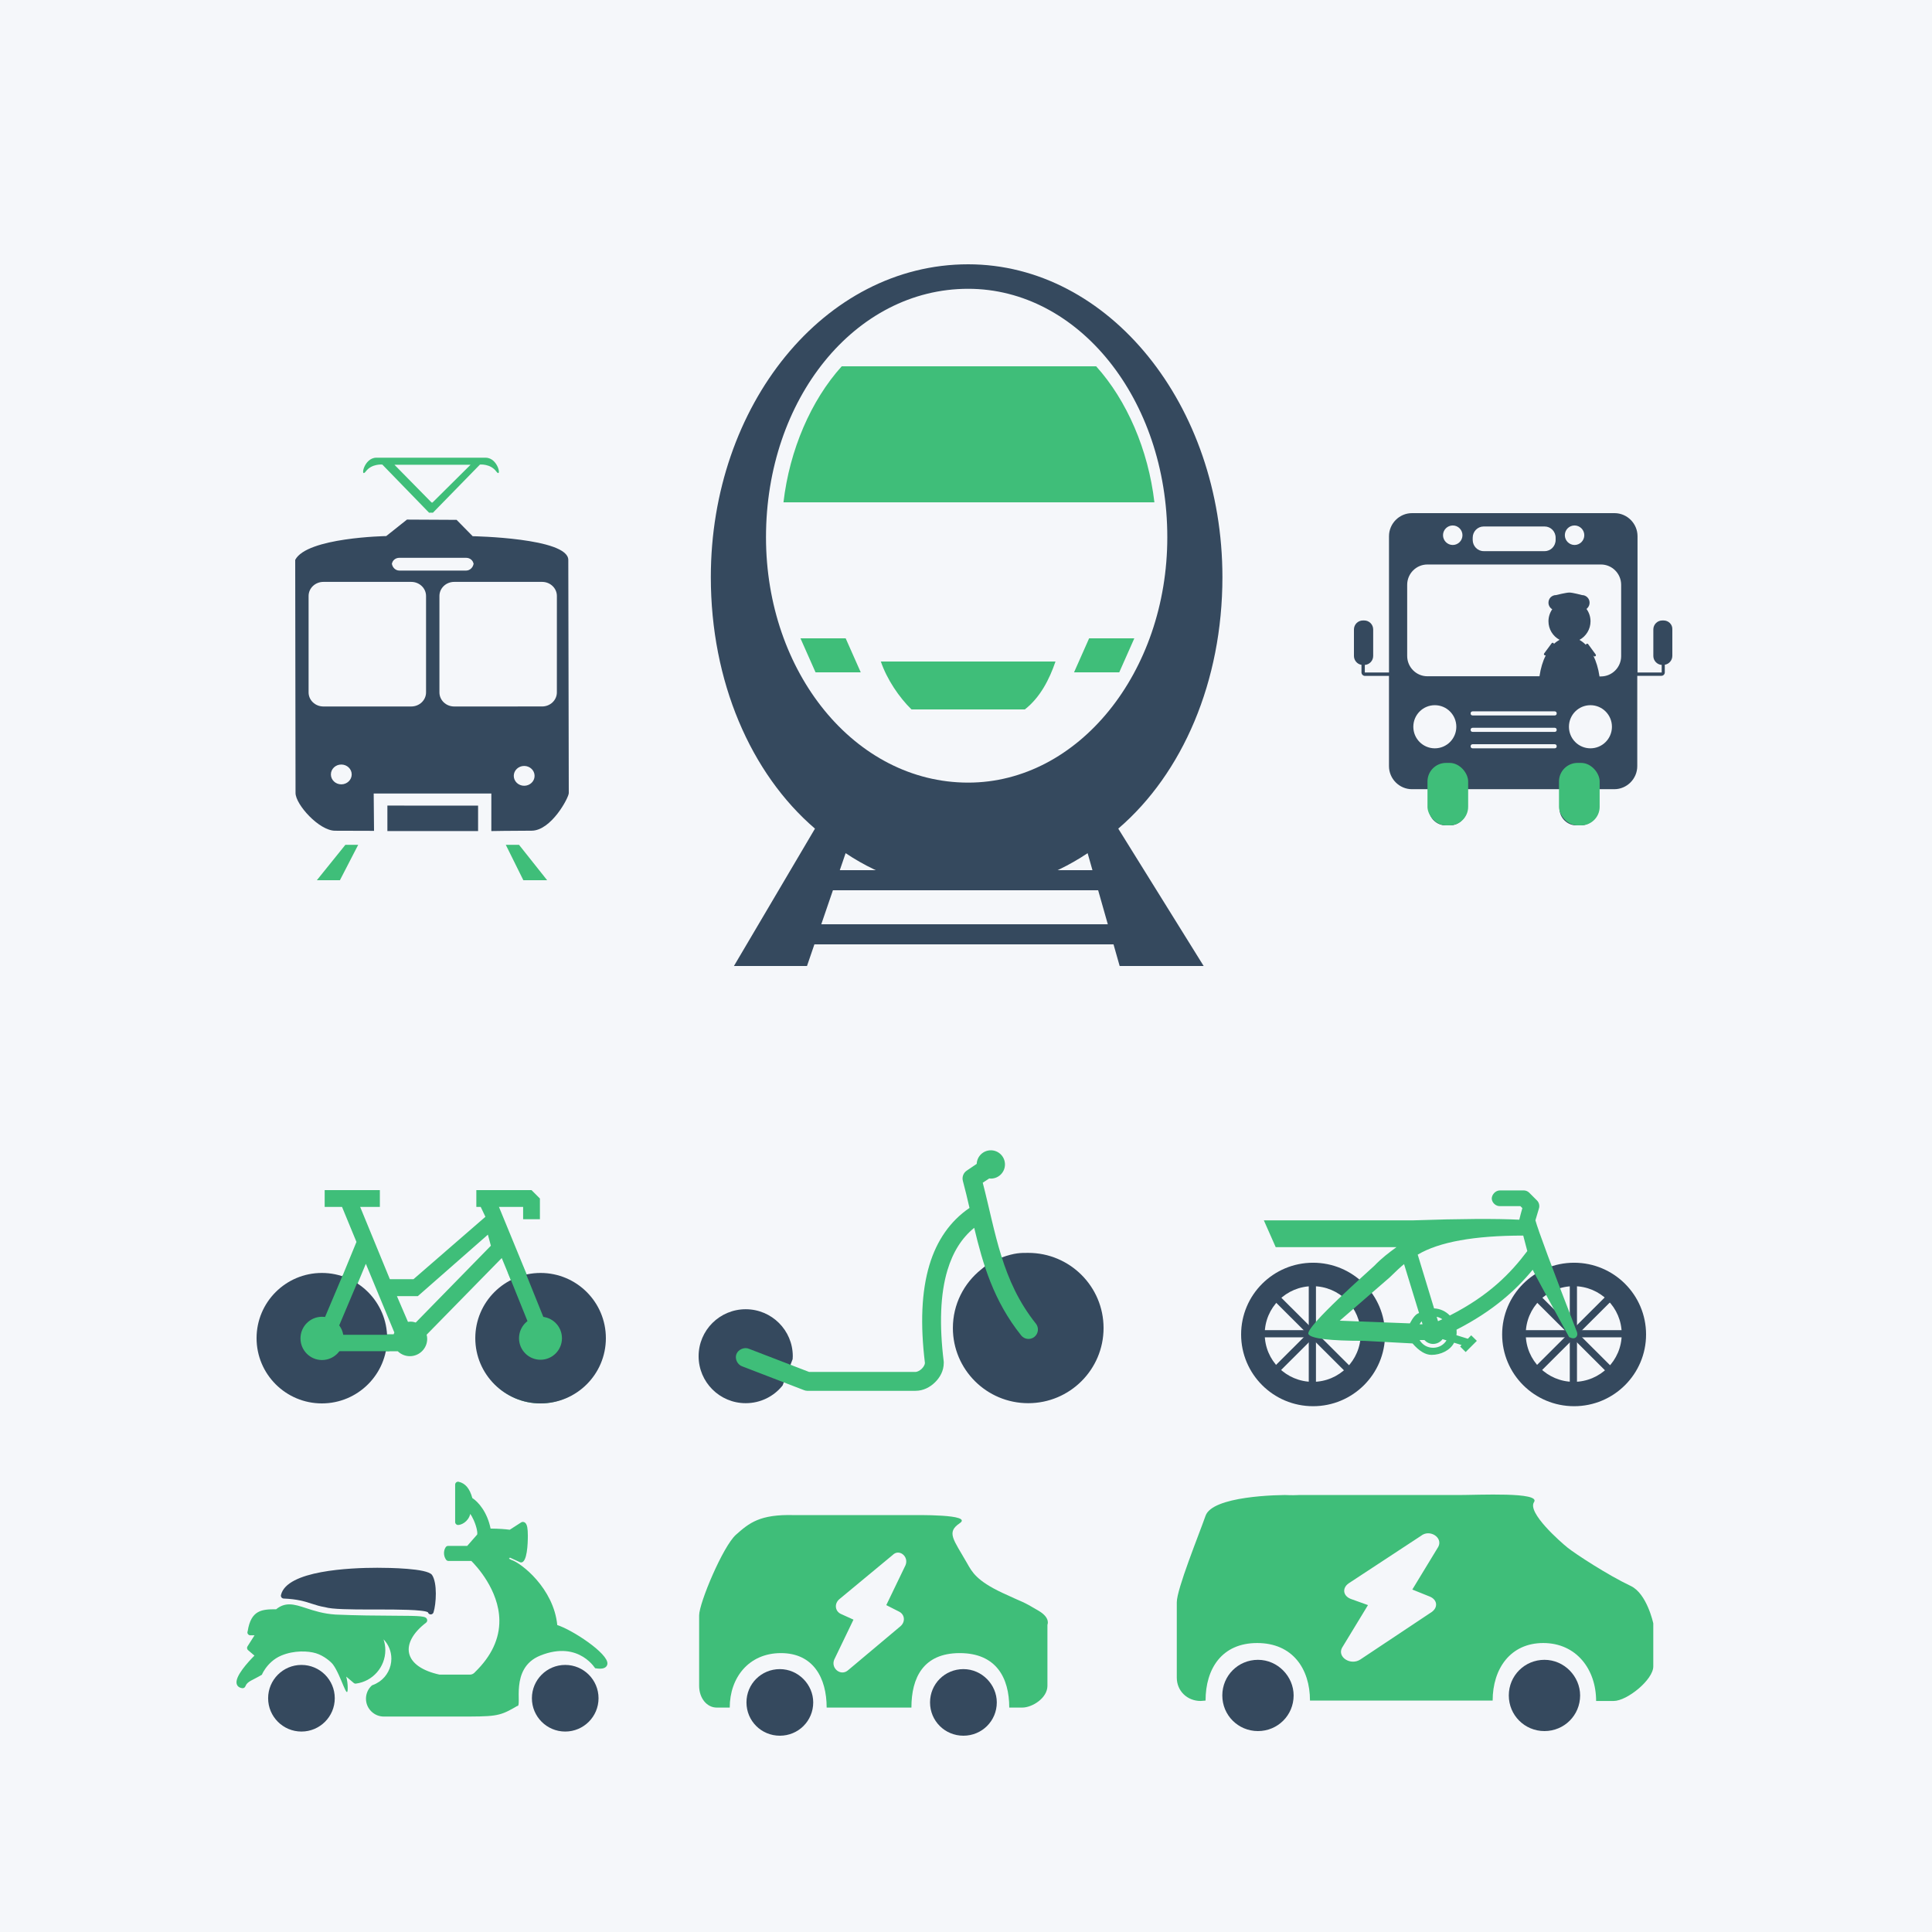 <?xml version="1.0" encoding="UTF-8"?>
<svg width="1250px" height="1250px" viewBox="0 0 1250 1250" version="1.1" xmlns="http://www.w3.org/2000/svg" xmlns:xlink="http://www.w3.org/1999/xlink">
    <!-- Generator: Sketch 55.2 (78181) - https://sketchapp.com -->
    <title>intercity</title>
    <desc>Created with Sketch.</desc>
    <g id="Layout_Template" stroke="none" stroke-width="1" fill="none" fill-rule="evenodd">
        <g id="intercity">
            <g>
                <rect id="Rectangle" fill="#F5F7FA" x="0" y="0" width="1250" height="1250"></rect>
                <g id="tram" transform="translate(191, 296)">
                    <g>
                        <path d="M59.641,241.702 L118.321,241.702 L118.321,225.225 L59.641,225.214 L59.641,241.702 Z M114.823,50.926 L104.42,40.343 L72.299,40.176 L58.894,50.837 C58.894,50.837 7.485,51.705 0,66.25 C0,66.25 0.21,209.663 0.21,217.064 C0.21,224.466 15.424,241.48 25.816,241.48 C40.867,241.48 51.002,241.558 51.002,241.558 L50.78,217.409 L126.897,217.409 L126.886,241.702 C126.886,241.702 140.22,241.458 152.924,241.458 C165.627,241.458 177,220.08 177,217.097 C176.988,206.291 176.685,66.263 176.685,66.263 C176.683,51.983 114.823,50.926 114.823,50.926 Z M62.527,68.258 C62.527,68.442 62.562,68.625 62.586,68.798 C62.88,66.616 64.876,64.908 67.331,64.908 L110.62,64.908 C113.074,64.908 115.083,66.616 115.376,68.798 C115.4,68.615 115.435,68.442 115.435,68.258 L115.435,69.339 C115.435,69.155 115.4,68.982 115.376,68.809 C115.082,71.057 113.074,73.153 110.62,73.153 L67.331,73.153 C64.864,73.153 62.868,71.057 62.586,68.809 C62.562,68.982 62.527,69.155 62.527,69.339 L62.527,68.258 Z M29.821,211.473 C26.1,211.473 23.087,208.603 23.087,205.056 C23.087,201.509 26.1,198.649 29.821,198.649 C33.529,198.649 36.554,201.508 36.554,205.056 C36.554,208.592 33.529,211.473 29.821,211.473 Z M84.652,151.975 C84.652,157.024 80.369,161.092 75.068,161.092 L18.242,161.092 C12.941,161.092 8.658,157.013 8.658,151.975 L8.658,89.609 C8.658,84.56 12.941,80.481 18.242,80.481 L75.068,80.481 C80.369,80.481 84.652,84.571 84.652,89.609 L84.652,151.975 Z M148.141,212.389 C144.421,212.389 141.408,209.519 141.408,205.983 C141.408,202.436 144.432,199.565 148.141,199.565 C151.862,199.565 154.875,202.424 154.875,205.983 C154.887,209.519 151.862,212.389 148.141,212.389 Z M169.292,151.964 C169.292,157.013 165.013,161.081 159.742,161.081 L102.86,161.092 C97.578,161.092 93.31,157.013 93.31,151.975 L93.31,89.609 C93.31,84.56 97.578,80.481 102.86,80.481 L159.754,80.481 C165.036,80.481 169.304,84.571 169.304,89.609 L169.292,151.964 Z" id="Fill-48" fill="#35495E"></path>
                        <path d="M45.713,8.966 L45.713,8.967 C41.915,14.024 44.193,0.125 52.525,0.125 L123.198,0.136 C131.529,0.136 133.808,14.035 130.022,8.966 C126.236,3.898 119.529,4.568 119.529,4.568 L89.1,35.726 L87.849,35.681 L86.611,35.726 L56.358,4.568 C56.358,4.568 49.499,3.898 45.713,8.966 Z M88.525,4.689 L64.208,4.7 L88.07,28.969 L88.07,28.825 L88.525,29.336 L88.992,28.825 L88.992,28.969 L113.45,4.7 L88.525,4.689 Z" id="Combined-Shape" fill="#3FBE79"></path>
                        <polygon id="Path" fill="#3FBE79" points="14.007 273.489 28.928 273.489 40.748 250.603 32.45 250.603"></polygon>
                        <polygon id="Path" fill="#3FBE79" points="136.252 250.603 147.6 273.489 162.993 273.489 144.813 250.603"></polygon>
                    </g>
                </g>
                <g id="bus" transform="translate(876, 332)">
                    <g>
                        <path d="M199.494,69.442 C196.303,69.442 193.703,72.049 193.703,75.249 L193.703,92.395 C193.703,95.436 196.081,97.979 199.114,98.202 L199.114,103.087 L183.474,103.087 L183.474,14.92 C183.474,6.729 176.764,0 168.595,0 L37.557,0 C29.388,0 22.678,6.729 22.678,14.92 L22.678,103.087 L7.038,103.087 L7.038,98.202 C10.071,97.99 12.448,95.489 12.448,92.395 L12.448,75.249 C12.448,72.049 9.849,69.442 6.657,69.442 L5.791,69.442 C2.6,69.442 0,72.049 0,75.249 L0,92.395 C0,95.266 2.114,97.714 4.872,98.149 L4.872,103.034 C4.872,104.284 5.897,105.312 7.144,105.312 L22.667,105.312 L22.667,163.692 C22.667,171.883 29.378,178.613 37.546,178.613 L48.431,178.613 L48.431,191.096 C48.431,197.115 53.355,202 59.305,202 L62.116,202 C68.118,202 72.99,197.115 72.99,191.096 L72.99,178.613 L132.993,178.613 L132.993,191.096 C132.993,197.115 137.917,202 143.867,202 L146.678,202 C152.68,202 157.552,197.115 157.552,191.096 L157.552,178.613 L168.426,178.613 C176.594,178.613 183.305,171.883 183.305,163.692 L183.315,105.25 L198.902,105.25 C200.149,105.25 201.121,104.275 201.121,103.025 L201.121,98.086 C203.879,97.652 205.993,95.215 205.993,92.332 L205.993,75.187 C206.152,72.05 203.552,69.443 200.361,69.443 L199.494,69.442 Z M142.743,7.974 C146.193,7.974 149.035,10.825 149.035,14.286 C149.035,17.801 146.193,20.599 142.743,20.599 C139.292,20.599 136.45,17.748 136.45,14.286 C136.45,10.771 139.238,7.974 142.743,7.974 Z M76.836,15.898 C76.836,11.881 80.001,8.638 83.92,8.638 L123.405,8.638 C127.324,8.638 130.489,11.881 130.489,15.898 L130.489,17.326 C130.489,21.342 127.324,24.586 123.405,24.586 L83.92,24.586 C80.001,24.586 76.836,21.342 76.836,17.326 L76.836,15.898 Z M63.92,7.974 C67.37,7.974 70.212,10.825 70.212,14.286 C70.212,17.801 67.37,20.599 63.92,20.599 C60.469,20.599 57.627,17.748 57.627,14.286 C57.627,10.771 60.469,7.974 63.92,7.974 Z M38.418,138.211 C38.418,130.496 44.638,124.257 52.328,124.257 C60.018,124.257 66.238,130.496 66.238,138.211 C66.238,145.925 60.018,152.164 52.328,152.164 C44.638,152.164 38.418,145.925 38.418,138.211 Z M131.151,151.1 C131.151,151.68 130.56,152.164 129.852,152.164 L76.81,152.164 C76.103,152.164 75.511,151.68 75.511,151.1 L75.511,150.615 C75.511,150.035 76.103,149.507 76.81,149.507 L129.852,149.507 C130.56,149.507 131.151,149.991 131.151,150.615 L131.151,151.1 Z M131.151,140.468 C131.151,141.048 130.56,141.533 129.852,141.533 L76.81,141.533 C76.103,141.533 75.511,141.048 75.511,140.468 L75.511,139.983 C75.511,139.403 76.103,138.875 76.81,138.875 L129.852,138.875 C130.56,138.875 131.151,139.36 131.151,139.983 L131.151,140.468 Z M131.151,129.836 C131.151,130.416 130.56,130.901 129.852,130.901 L76.81,130.901 C76.103,130.901 75.511,130.416 75.511,129.836 L75.511,129.352 C75.511,128.772 76.103,128.243 76.81,128.243 L129.852,128.243 C130.56,128.243 131.151,128.728 131.151,129.352 L131.151,129.836 Z M153.01,152.164 C145.32,152.164 139.1,145.925 139.1,138.211 C139.1,130.496 145.32,124.257 153.01,124.257 C160.7,124.257 166.92,130.496 166.92,138.211 C166.92,145.925 160.7,152.164 153.01,152.164 Z M172.881,92.496 C172.881,99.756 167.017,105.651 159.797,105.651 L158.874,105.651 C158.111,100.353 156.647,95.769 154.802,92.006 L155.078,92.389 C155.354,92.773 155.841,92.827 156.223,92.549 C156.605,92.272 156.658,91.782 156.382,91.398 L151.547,84.788 C151.272,84.405 150.784,84.351 150.402,84.628 C150.19,84.788 150.073,85.012 150.073,85.225 C148.769,83.914 147.359,82.827 145.896,82.006 C150.126,79.714 153.063,75.183 153.063,70.002 C153.063,66.996 152.088,64.213 150.455,61.975 C150.667,61.815 150.89,61.644 151.049,61.431 C151.918,60.557 152.459,59.299 152.459,57.934 C152.459,55.205 150.232,53.02 147.571,53.02 C147.571,53.02 141.495,51.378 139.427,51.378 C137.201,51.378 130.743,53.02 130.743,53.02 C129.386,53.02 128.188,53.563 127.266,54.438 C126.396,55.312 125.855,56.57 125.855,57.934 C125.855,59.736 126.831,61.314 128.294,62.188 C126.778,64.373 125.855,67.102 125.855,69.938 C125.855,75.119 128.729,79.65 133.023,81.942 C131.772,82.656 130.521,83.52 129.386,84.618 C129.386,84.404 129.28,84.18 129.058,84.021 C128.899,83.914 128.729,83.861 128.57,83.861 C128.294,83.861 128.082,83.967 127.923,84.191 L123.088,90.737 C122.812,91.12 122.876,91.611 123.247,91.888 C123.523,92.101 123.841,92.101 124.117,91.941 C122.219,95.705 120.808,100.289 120.045,105.534 L47.528,105.544 C40.307,105.544 34.444,99.649 34.444,92.389 L34.444,46.379 C34.444,39.119 40.307,33.224 47.528,33.224 L159.795,33.224 C167.016,33.224 172.881,39.119 172.881,46.379 L172.881,92.496 Z" id="Fill-1" fill="#35495E"></path>
                        <rect id="Rectangle" fill="#3FBE79" x="47.582" y="161.6" width="26.31" height="40.4" rx="12"></rect>
                        <rect id="Rectangle" fill="#3FBE79" x="132.668" y="161.6" width="26.31" height="40.4" rx="12"></rect>
                    </g>
                </g>
                <g id="train" transform="translate(459, 171)">
                    <g>
                        <path d="M130.714,288 L204.07,288 C213.986,280.254 219.939,268.618 223.902,257 L110.902,257 C114.864,268.618 122.79,280.254 130.734,288 L130.714,288 Z" id="Fill-1" fill="#3FBE79"></path>
                        <polygon id="Fill-2" fill="#3FBE79" points="245.656 242 274.902 242 265.147 264 235.902 264"></polygon>
                        <polygon id="Fill-3" fill="#3FBE79" points="88.147 242 58.902 242 68.656 264 97.902 264"></polygon>
                        <path d="M85.576,66 L250.21,66 C270.051,87.996 283.937,119.996 287.902,154 L47.902,154 C51.866,119.993 65.752,87.995 85.594,66 L85.576,66 Z" id="Fill-4" fill="#3FBE79"></path>
                        <path d="M244.709,380.993 C220.92,396.878 195.159,404.811 167.408,404.811 C137.685,404.811 111.904,396.878 88.115,380.993 L63.123,454 L15.854,454 L68.288,365.124 C26.662,329.406 0.902,269.871 0.902,202.403 C0.902,91.267 74.241,0 167.388,0 C258.563,0 331.902,91.286 331.902,202.403 C331.902,269.871 306.141,329.409 264.516,365.124 L319.766,454 L265.419,454 L244.689,380.993 L244.709,380.993 Z M167.408,15.85 C238.756,15.85 296.245,87.285 296.245,176.597 C296.245,263.915 238.77,335.35 167.408,335.35 C94.068,335.35 36.598,263.915 36.598,176.597 C36.598,87.304 94.073,15.85 167.408,15.85 Z" id="Fill-5" fill="#35495E"></path>
                        <rect id="Rectangle" fill="#35495E" x="71.902" y="392" width="194" height="13"></rect>
                        <rect id="Rectangle" fill="#35495E" x="58.902" y="427" width="207" height="13"></rect>
                    </g>
                </g>
                <g id="icon/car" transform="translate(761, 967)">
                    <g id="car" transform="translate(0, -0.397)">
                        <path d="M253.288,34.769 C248.357,30.818 227,11.975 231.511,5.272 C236.022,-1.43 195.464,0.681 182.618,0.681 C174.054,0.681 137.159,0.681 71.932,0.681 C64.21,0.681 87.296,0.954 75.974,0.681 C64.652,0.408 23.44,1.447 18.994,14.088 C14.547,26.728 0.381,61.529 0.381,70.072 L0.381,118.841 C0.381,127.384 7.078,133.925 15.825,133.925 L18.994,133.667 C18.994,113.043 29.531,96.432 52.392,96.432 C75.252,96.432 86.555,113.043 86.555,133.667 L204.744,133.667 C204.744,113.043 216.224,96.432 237.495,96.432 C258.766,96.432 271.686,113.302 271.686,133.925 L283.007,133.925 C291.755,133.925 308.669,120.143 308.669,111.599 L308.669,83.708 C308.669,83.708 304.609,64.48 294.117,59.52 C279.085,52.414 258.218,38.719 253.288,34.769 Z M169.591,34.145 L152.765,61.825 L163.991,66.346 C168.983,68.351 169.591,73.384 165.233,76.411 L119.089,107.118 C112.856,111.148 104.138,105.604 107.255,99.569 L124.081,71.89 L112.856,67.86 C107.864,65.855 107.255,60.822 111.614,57.795 L158.366,27.088 C163.967,22.567 172.709,28.11 169.592,34.145 L169.591,34.145 Z" id="Shape" fill="#3FBE79"></path>
                        <path d="M52.903,107.299 C40.086,107.299 29.833,117.543 29.833,130.348 C29.833,143.153 40.086,153.397 52.903,153.397 C65.72,153.397 75.974,143.153 75.974,130.348 C75.974,118.063 65.72,107.299 52.903,107.299 L52.903,107.299 Z" id="wheel" fill="#35495E"></path>
                        <path d="M238.264,107.299 C225.447,107.299 215.193,117.543 215.193,130.348 C215.193,143.153 225.447,153.397 238.264,153.397 C251.081,153.397 261.335,143.153 261.335,130.348 C261.335,118.063 251.081,107.299 238.264,107.299 L238.264,107.299 Z" id="wheel" fill="#35495E"></path>
                    </g>
                </g>
                <g id="icon/pedelec" transform="translate(803, 770)">
                    <g id="pedelec">
                        <g id="Group-9" transform="translate(0, 46.982)" fill="#35495E">
                            <path d="M46.557,92.83 C20.844,92.83 0,72.049 0,46.415 C0,20.781 20.844,0 46.557,0 C72.269,0 93.114,20.781 93.114,46.415 C93.114,72.049 72.269,92.83 46.557,92.83 Z M46.318,77.065 C63.46,77.065 77.356,63.211 77.356,46.122 C77.356,29.032 63.46,15.178 46.318,15.178 C29.176,15.178 15.28,29.032 15.28,46.122 C15.28,63.211 29.176,77.065 46.318,77.065 Z" id="Combined-Shape"></path>
                            <rect id="Rectangle" x="10.243" y="43.63" width="71.698" height="4.642"></rect>
                            <polygon id="Rectangle" transform="translate(46.091, 45.951) scale(-1, -1) rotate(90) translate(-46.091, -45.951) " points="10.352 43.623 81.831 43.623 81.831 48.279 10.352 48.279"></polygon>
                            <polygon id="Rectangle" transform="translate(46.091, 45.951) scale(-1, -1) rotate(45) translate(-46.091, -45.951) " points="10.301 43.681 81.889 43.572 81.882 48.221 10.294 48.33"></polygon>
                            <polygon id="Rectangle" transform="translate(46.091, 45.951) scale(-1, -1) rotate(135) translate(-46.091, -45.951) " points="10.294 43.572 81.882 43.681 81.889 48.33 10.301 48.221"></polygon>
                        </g>
                        <g id="Group-9" transform="translate(168.886, 46.982)" fill="#35495E">
                            <path d="M46.557,92.83 C20.844,92.83 0,72.049 0,46.415 C0,20.781 20.844,0 46.557,0 C72.269,0 93.114,20.781 93.114,46.415 C93.114,72.049 72.269,92.83 46.557,92.83 Z M46.318,77.065 C63.46,77.065 77.356,63.211 77.356,46.122 C77.356,29.032 63.46,15.178 46.318,15.178 C29.176,15.178 15.28,29.032 15.28,46.122 C15.28,63.211 29.176,77.065 46.318,77.065 Z" id="Combined-Shape"></path>
                            <rect id="Rectangle" x="10.243" y="43.63" width="71.698" height="4.642"></rect>
                            <polygon id="Rectangle" transform="translate(46.091, 45.951) scale(-1, -1) rotate(90) translate(-46.091, -45.951) " points="10.352 43.623 81.831 43.623 81.831 48.279 10.352 48.279"></polygon>
                            <polygon id="Rectangle" transform="translate(46.091, 45.951) scale(-1, -1) rotate(45) translate(-46.091, -45.951) " points="10.301 43.681 81.889 43.572 81.882 48.221 10.294 48.33"></polygon>
                            <polygon id="Rectangle" transform="translate(46.091, 45.951) scale(-1, -1) rotate(135) translate(-46.091, -45.951) " points="10.294 43.572 81.882 43.681 81.889 48.33 10.301 48.221"></polygon>
                        </g>
                        <path d="M167.49,10.365 L180.694,10.365 L181.962,11.642 C181.252,14.084 180.541,16.789 179.973,19.15 C164.857,18.387 142.071,18.522 111.614,19.554 L14.702,19.554 L22.376,36.91 L100.513,36.91 C95.519,40.548 90.954,43.986 86.214,48.92 C84.355,50.856 40.788,88.962 43.594,93.241 C45.465,96.095 57.463,97.521 79.589,97.521 L110.907,99.204 C115.169,104.137 119.269,106.604 123.205,106.604 C129.11,106.604 135.285,103.693 137.802,98.727 L142.654,100.237 L141.7,101.19 L145.283,104.767 L152.519,97.521 L148.855,93.944 L146.703,96.174 L139.304,93.863 C139.528,92.627 139.426,91.451 139.386,90.286 C162.831,78.298 177.619,64.901 188.64,51.534 C188.884,52.318 196.744,66.841 212.219,95.103 C214.252,96.125 215.768,96.125 216.767,95.103 C217.766,94.08 217.766,92.53 216.767,90.45 C201.047,49.854 192.26,26.222 190.406,19.554 L192.639,12.045 C193.288,10.242 192.811,8.073 191.441,6.715 L186.346,1.618 C185.402,0.706 184.083,0.179 182.764,0.189 L167.489,0.189 C164.302,0.22 162.13,3.178 162.16,5.519 C162.283,8.176 164.83,10.486 167.49,10.365 Z M185.159,39.438 C174.259,53.919 160.405,68.176 135.032,81.137 C132.403,78.451 128.841,76.688 124.842,76.526 L114.256,41.748 C128.107,33.527 150.864,29.416 182.53,29.416 C183.681,33.854 184.557,37.195 185.159,39.438 Z M115.129,79.546 C113.258,80.016 111.276,82.24 109.183,86.22 L63.813,84.481 L96.038,56.552 C100.185,52.472 103.315,49.58 105.426,47.878 L115.129,79.546 Z M126.518,81.948 C127.847,82.252 129.106,82.769 130.182,83.539 C129.268,83.975 128.334,84.38 127.401,84.816 L126.518,81.948 Z M116.815,84.897 L117.373,86.802 L115.465,86.802 C115.861,86.113 116.277,85.464 116.815,84.897 Z M130.341,96.429 L132.889,97.229 C131.102,100.138 127.915,102.002 124.211,102.002 C120.425,102.002 117.218,100.016 115.462,96.986 L118.568,96.986 C119.969,98.506 121.988,99.529 124.221,99.529 C126.718,99.529 128.951,98.273 130.351,96.429 L130.341,96.429 Z" id="Fill-1" fill="#3FBE79"></path>
                    </g>
                </g>
                <g id="icon/minicar" transform="translate(452, 980)">
                    <g id="minicar">
                        <path d="M173.771,31.518 C164.939,15.999 160.105,11.464 168.938,5.523 C177.772,-0.417 140.825,0.265 135.114,0.265 L61.748,0.265 C39.454,-0.371 32.639,5.475 24.201,12.933 C15.763,20.39 0.341,57.136 0.341,65.121 L0.341,110.702 C0.341,118.687 5.294,124.8 11.763,124.8 L20.136,124.8 C20.136,105.525 32.393,89.554 53.257,89.554 C74.12,89.554 82.842,105.525 82.842,124.8 L137.683,124.8 C137.683,105.525 145.336,89.554 168.938,89.554 C192.54,89.554 200.984,105.525 200.984,124.8 L209.357,124.8 C215.826,124.8 225.687,118.687 225.687,110.702 L225.687,71.173 C225.687,71.173 227.837,66.85 220.077,62.214 C208.961,55.573 210.525,57.142 196.586,50.595 C179.781,42.701 176.946,37.097 173.771,31.518 Z M133.876,32.66 L121.423,58.507 L129.731,62.729 C133.425,64.602 133.876,69.301 130.65,72.128 L96.501,100.802 C91.888,104.565 85.437,99.389 87.744,93.753 L100.196,67.906 L91.888,64.143 C88.194,62.27 87.743,57.571 90.969,54.744 L125.568,26.07 C129.713,21.848 136.183,27.025 133.876,32.66 L133.876,32.66 Z" id="Shape" fill="#3FBE79"></path>
                        <path d="M52.557,99.914 C40.56,99.914 30.962,109.489 30.962,121.457 C30.962,133.425 40.56,143 52.557,143 C64.554,143 74.152,133.425 74.152,121.457 C74.152,109.975 64.554,99.914 52.557,99.914 L52.557,99.914 Z" id="wheel" fill="#35495E"></path>
                        <path d="M171.328,99.914 C159.331,99.914 149.733,109.489 149.733,121.457 C149.733,133.425 159.331,143 171.328,143 C183.325,143 192.923,133.425 192.923,121.457 C192.923,109.975 183.325,99.914 171.328,99.914 L171.328,99.914 Z" id="wheel" fill="#35495E"></path>
                    </g>
                </g>
                <g id="icon/scooter" transform="translate(153, 958.427)">
                    <g id="scooter" transform="translate(120, 81) scale(-1, 1) translate(-120, -81) ">
                        <path d="M228.369,112.744 L232.507,109.214 C233.217,108.613 233.377,107.57 232.869,106.781 L228.316,99.615 L230.981,99.615 L231.047,99.615 C232.092,99.615 232.922,98.786 232.922,97.743 C232.922,97.463 232.869,97.195 232.748,96.955 C230.579,83.104 223.414,82.77 214.322,82.757 C211.684,80.604 208.952,79.588 205.779,79.588 C202.417,79.588 198.922,80.738 194.865,82.062 C189.924,83.679 183.777,85.698 175.876,86.192 C161.896,86.807 149.242,86.874 139.079,86.928 C119.876,87.021 117.399,87.128 116.676,89.374 C116.435,90.136 116.689,90.952 117.318,91.433 C125.688,97.81 129.692,105.03 128.312,111.219 C126.866,117.69 119.889,122.583 108.654,125.043 L88.969,125.043 C87.952,125.043 87.041,124.709 86.171,123.947 C86.063,123.88 85.956,123.76 85.662,123.412 C75.056,113.118 69.753,101.834 69.914,89.842 C70.168,70.216 85.072,54.454 88.045,51.5 L102.856,51.5 C103.458,51.5 104.034,51.206 104.382,50.711 C105.266,49.455 105.735,47.984 105.735,46.446 C105.735,45.043 105.373,43.759 104.65,42.636 C104.302,42.101 103.713,41.767 103.07,41.767 L90.71,41.767 L84.296,34.454 C83.934,33.719 84.349,29.989 86.465,25.19 C87.295,23.318 88.085,21.981 88.728,21.072 C90.134,26.46 94.767,28.238 96.642,28.238 C97.673,28.238 98.517,27.396 98.517,26.366 L98.517,2.115 C98.517,1.554 98.262,1.019 97.821,0.658 C97.379,0.297 96.803,0.163 96.24,0.283 C91.982,1.206 89.076,4.655 87.402,10.818 C83.452,13.291 77.681,20.083 75.592,30.564 C69.659,30.618 66.258,30.939 63.191,31.313 L55.773,26.54 C55.465,26.34 55.117,26.246 54.755,26.246 C53.242,26.246 52.264,27.449 51.836,29.842 C51.608,31.166 51.488,32.944 51.488,35.15 C51.488,40.364 51.916,52.476 55.84,52.476 C56.107,52.476 56.375,52.423 56.616,52.303 L63.084,49.348 L63.687,50.03 L62.173,50.805 C55.666,52.837 34.762,69.295 32.445,92.998 C23.071,95.872 -0.617,111.287 0.012,118.051 C0.106,119.001 0.735,121.207 4.766,121.207 C5.663,121.207 6.708,121.113 7.926,120.912 C7.002,122.709 17.657,102.287 43.499,112.744 C63.687,120.912 54.755,146.131 58.384,145.351 C59.066,145.753 59.714,146.131 60.335,146.486 C70.274,152.183 73.176,152.183 97.111,152.183 L144.621,152.183 C147.715,152.183 150.634,150.979 152.817,148.787 C155.013,146.594 156.218,143.707 156.218,140.645 C156.218,137.423 154.879,134.335 152.535,132.182 C152.321,131.982 152.04,131.835 151.745,131.755 C150.326,131.26 148.96,130.538 147.567,129.589 C147.514,129.549 147.447,129.509 147.393,129.482 C142.626,126.086 139.787,120.591 139.787,114.762 C139.787,109.963 141.662,105.498 144.849,102.209 C144.085,104.441 143.697,106.821 143.697,109.214 C143.697,120.15 151.866,129.455 162.712,130.859 C163.235,130.939 163.77,130.765 164.172,130.417 L168.993,126.327 C168.35,128.693 168.028,131.139 168.028,133.613 C168.028,143.015 172.333,125.453 177.592,118.461 C178.97,116.629 183.571,112.744 188.586,111.219 C193.601,109.695 202.714,109.214 211.079,112.744 C220.903,116.889 224.35,126.918 223.452,125.043 C229.665,128.827 232.988,129.255 234.247,132.624 C234.555,133.426 235.372,133.92 236.216,133.827 C238.72,133.533 239.563,132.049 239.831,131.18 C241.358,126.34 232.118,116.5 228.368,112.744 L228.369,112.744 Z" id="Fill-1" fill="#3FBE79"></path>
                        <path d="M148.878,55.917 C141.163,55.917 116.776,56.264 113.574,60.456 L113.548,60.442 C109.892,65.716 110.802,79.387 112.516,84.781 C112.771,85.569 113.494,86.09 114.311,86.09 C114.405,86.09 114.499,86.076 114.606,86.063 C115.342,85.956 115.918,85.422 116.119,84.728 C118.958,82.912 137.333,82.912 147.31,82.912 L152.748,82.912 C166.421,82.912 178.14,82.792 182.68,81.417 C186.015,80.869 188.6,80.042 191.318,79.16 C195.831,77.705 200.505,76.197 209.478,75.823 C210.027,75.796 210.55,75.529 210.885,75.088 C211.206,74.661 211.34,74.087 211.206,73.553 C207.578,57.639 166.411,55.917 148.878,55.917 Z" id="Fill-2" fill="#35495E"></path>
                        <ellipse id="Oval" fill="#35495E" cx="27.305" cy="140.329" rx="21.557" ry="21.552"></ellipse>
                        <ellipse id="Oval" fill="#35495E" cx="197.964" cy="140.329" rx="21.557" ry="21.552"></ellipse>
                        <ellipse id="Oval" fill="#35495E" cx="197.605" cy="140.448" rx="16.886" ry="16.882"></ellipse>
                    </g>
                </g>
                <g id="bike" transform="translate(166, 770)">
                    <g id="Group-4" transform="translate(113, 69) scale(-1, 1) translate(-113, -69) ">
                        <g id="Group-3">
                            <path d="M182.442,57.633 C178.821,57.633 175.273,58.14 171.869,59.081 L161.369,33.523 L170.71,10.861 L181.935,10.861 L181.935,0 L146.233,0 L146.233,10.861 L158.979,10.861 L139.763,57.633 L124.471,57.633 L77.94,17.25 L80.986,10.861 L83.81,10.861 L83.81,0 L48.108,0 L42.677,5.43 L42.677,18.825 L53.54,18.825 L53.54,10.861 L69.182,10.861 L50.137,57.199 C47.674,56.692 45.067,56.475 42.46,56.475 C19.939,56.475 1.69,74.72 1.69,97.237 C1.69,119.754 19.939,138 42.46,138 C64.982,138 83.231,119.754 83.231,97.237 C83.231,81.164 73.961,67.335 60.492,60.674 L67.372,43.948 L115.962,93.545 C115.745,94.414 115.6,95.283 115.6,96.224 C115.6,102.378 120.597,107.446 126.824,107.446 C129.866,107.446 132.618,106.216 134.646,104.261 L143.553,104.261 C146.884,122.796 163.033,136.915 182.584,136.915 C204.454,136.915 222.198,119.176 222.198,97.308 C222.126,75.37 204.311,57.632 182.44,57.632 L182.442,57.633 Z M128.051,85.234 C127.546,85.161 126.969,85.089 126.464,85.089 C125.237,85.089 124.083,85.307 123,85.67 L74.41,35.98 L76.337,28.812 L121.665,68.601 L135.187,68.601 L128.051,85.234 Z M136.867,92.111 L155.305,47.688 L161.791,63.29 C151.297,69.574 144.009,80.553 142.77,93.266 L137.305,93.266 C137.159,92.905 137.013,92.544 136.867,92.11 L136.867,92.111 Z" id="Fill-1" fill="#3FBE79"></path>
                            <ellipse id="Oval" fill="#35495E" cx="183.757" cy="95.798" rx="42.243" ry="42.202"></ellipse>
                            <ellipse id="Oval-2" fill="#35495E" cx="42.243" cy="95.798" rx="42.243" ry="42.202"></ellipse>
                        </g>
                        <g id="Group-2" transform="translate(139.763, 54.804)" fill="#3FBE79">
                            <ellipse id="Oval" cx="43.894" cy="41.138" rx="13.928" ry="13.996"></ellipse>
                            <polygon id="Rectangle" transform="translate(35.242, 25.022) rotate(-23) translate(-35.242, -25.022) " points="30.005 0.451 40.564 0.433 40.478 49.593 29.919 49.612"></polygon>
                            <polygon id="Rectangle" transform="translate(24.69, 44.107) rotate(-90) translate(-24.69, -44.107) " points="19.389 19.628 29.991 19.628 29.991 68.587 19.389 68.587"></polygon>
                        </g>
                        <g id="Group" transform="translate(28.415, 49.191)" fill="#3FBE79">
                            <ellipse id="Oval" cx="13.889" cy="46.641" rx="13.889" ry="13.921"></ellipse>
                            <polygon id="Rectangle" transform="translate(20.938, 24.889) rotate(22) translate(-20.938, -24.889) " points="15.655 0.426 26.181 0.434 26.22 49.353 15.695 49.344"></polygon>
                        </g>
                    </g>
                </g>
                <g id="icon/miniscooter" transform="translate(452, 744)">
                    <g id="miniscooter">
                        <g>
                            <path d="M65.845,69.553 C74.414,72.572 68.071,68.421 79.209,77.337 C90.348,86.253 97.488,99.882 97.488,115.233 C97.488,142.088 75.663,163.861 48.744,163.861 C21.825,163.861 0,142.088 0,115.233 C0,88.379 21.825,66.605 48.744,66.605 C53.683,66.604 57.275,66.534 65.845,69.553 Z M262,133.467 C262,150.254 248.362,163.86 231.535,163.86 C221.848,163.86 213.22,159.396 207.639,152.368 L201.165,135.367 C201.129,134.738 201.07,134.109 201.07,133.467 C201.07,116.68 214.708,103.075 231.535,103.075 C248.362,103.075 262,116.68 262,133.467 Z" id="Fill-1" fill="#35495E" transform="translate(131, 115.233) scale(-1, 1) translate(-131, -115.233) "></path>
                            <path d="M54.566,0.246 C59.493,0.246 63.515,4.131 63.706,9.018 L70.18,13.404 C72.346,14.858 73.346,17.552 72.655,20.079 C71.084,25.835 69.74,31.663 68.371,37.527 C80.891,46.037 89.543,58.635 94.268,74.33 C99.528,91.791 100.23,113.052 97.219,137.831 L97.219,137.926 C97.243,138.725 97.91,140.262 99.219,141.549 C100.552,142.86 102.301,143.647 103.313,143.647 L172.15,143.647 L210.806,128.773 C213.829,127.307 217.971,128.975 219.185,132.11 C220.398,135.245 218.411,139.166 215.186,140.119 L175.579,155.375 C174.889,155.673 174.139,155.828 173.389,155.852 L103.315,155.852 C98.233,155.852 93.889,153.516 90.653,150.322 C87.416,147.127 85.035,142.873 85.035,137.831 C85.023,137.581 85.023,137.318 85.035,137.068 C88.01,113.052 87.249,93.101 82.655,77.858 C79.085,66.022 73.432,57.024 65.327,50.397 C59.722,73.912 52.795,97.666 34.955,120 C32.849,122.634 29.016,123.063 26.386,120.953 C23.756,118.844 23.328,115.006 25.434,112.372 C47.606,84.626 51.367,53.805 59.804,21.219 L55.615,18.454 C55.258,18.502 54.936,18.549 54.567,18.549 C49.521,18.549 45.427,14.449 45.427,9.396 C45.427,4.343 49.521,0.242 54.567,0.242 L54.566,0.246 Z" id="Path" fill="#3FBE79" transform="translate(121.82, 78.047) scale(-1, 1) translate(-121.82, -78.047) "></path>
                        </g>
                    </g>
                </g>
            </g>
        </g>
    </g>
</svg>